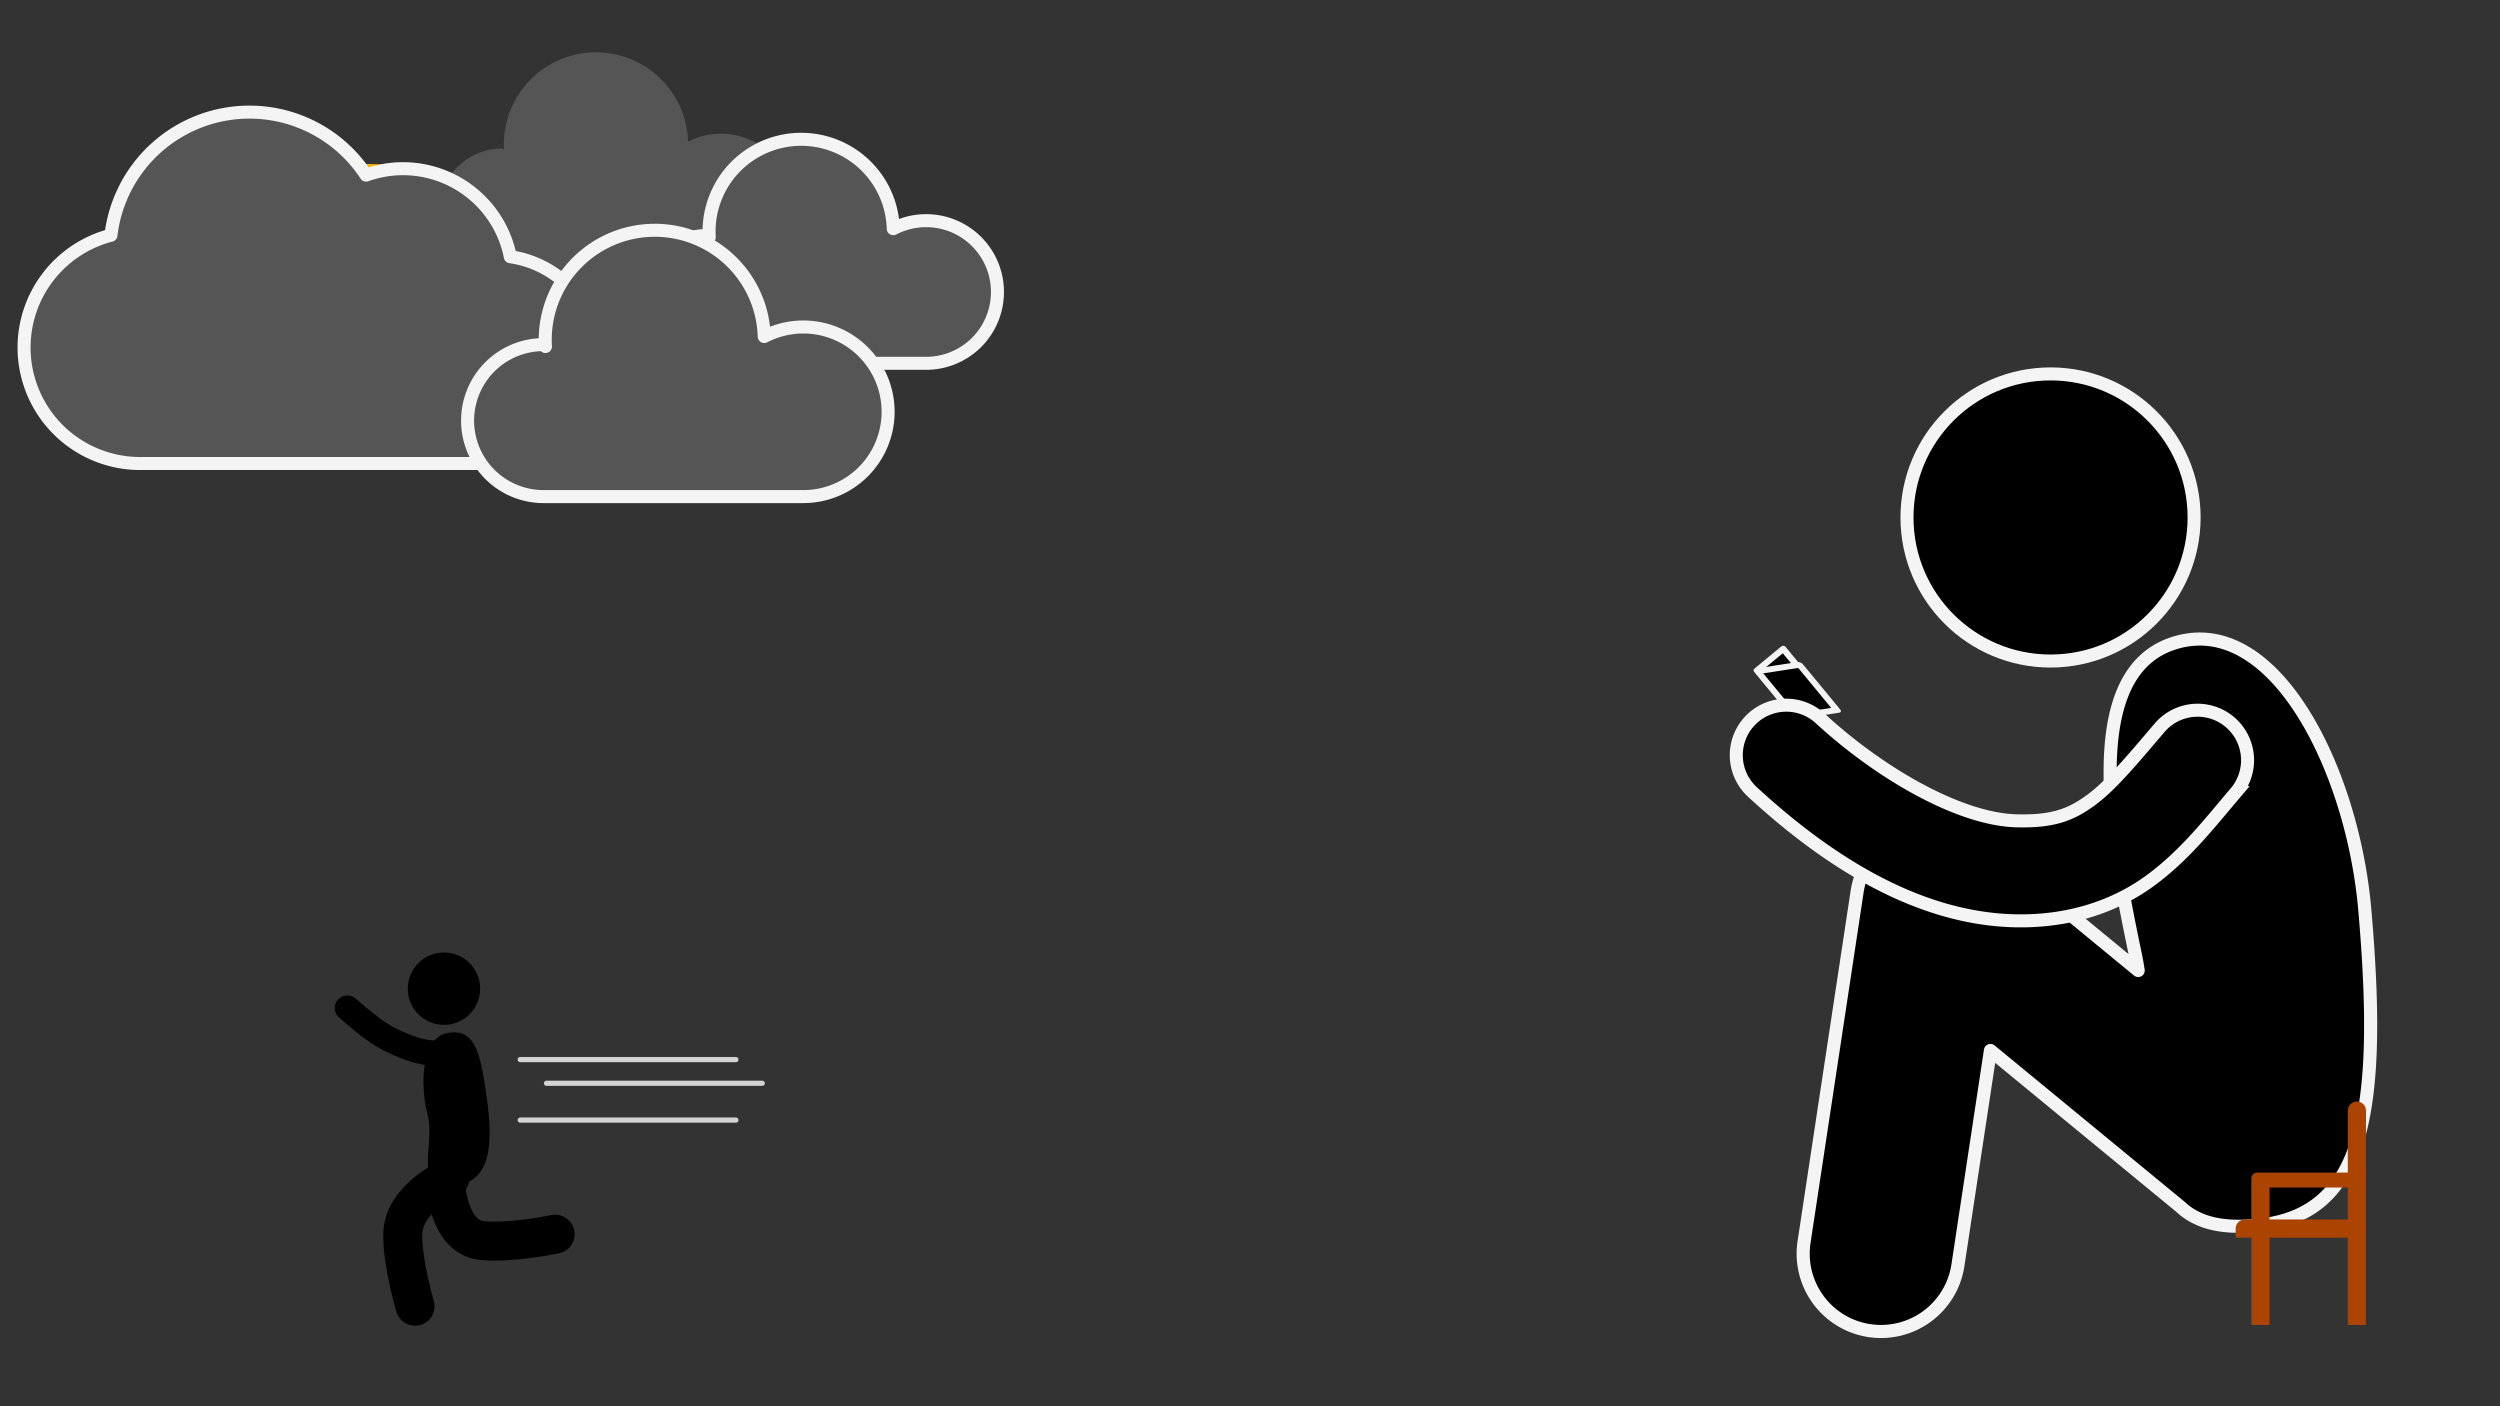 <?xml version="1.0" encoding="UTF-8" standalone="no"?>
<svg
   xmlns:dc="http://purl.org/dc/elements/1.1/"
   xmlns:cc="http://creativecommons.org/ns#"
   xmlns:rdf="http://www.w3.org/1999/02/22-rdf-syntax-ns#"
   xmlns:svg="http://www.w3.org/2000/svg"
   xmlns="http://www.w3.org/2000/svg"
   xmlns:sodipodi="http://sodipodi.sourceforge.net/DTD/sodipodi-0.dtd"
   xmlns:inkscape="http://www.inkscape.org/namespaces/inkscape"
   width="1920"
   height="1080"
   viewBox="0 0 508 285.75"
   version="1.1"
   id="svg8"
   inkscape:version="1.0 (4035a4fb49, 2020-05-01)"
   sodipodi:docname="HZH_GVR_run.svg"
   inkscape:export-filename="C:\Users\flori\OneDrive - Hoe Zit Het vzw\Visie\HZH_GVR_run.png"
   inkscape:export-xdpi="96"
   inkscape:export-ydpi="96">
  <rect x="0" y="0" width="508" height="285.75" fill="#333333" stroke="none"/>
  <defs
     id="defs2">
    <style
       id="style1695"
       type="text/css">
      @import url('https://fonts.googleapis.com/css?family=Quicksand:300');
     </style>
  </defs>
  <sodipodi:namedview
     id="base"
     pagecolor="#ffffff"
     bordercolor="#666666"
     borderopacity="1.0"
     inkscape:pageopacity="0.0"
     inkscape:pageshadow="2"
     inkscape:zoom="0.35"
     inkscape:cx="1033.7076"
     inkscape:cy="743.76937"
     inkscape:document-units="mm"
     inkscape:current-layer="layer1"
     inkscape:document-rotation="0"
     showgrid="false"
     inkscape:window-width="1537"
     inkscape:window-height="877"
     inkscape:window-x="55"
     inkscape:window-y="633"
     inkscape:window-maximized="1"
     inkscape:snap-global="false"
     inkscape:object-paths="true"
     showguides="true"
     inkscape:guide-bbox="true"
     inkscape:snap-intersection-paths="true"
     inkscape:snap-object-midpoints="true"
     units="px">
    <sodipodi:guide
       position="330.88,16.877"
       orientation="0,-1"
       id="guide4305" />
  </sodipodi:namedview>
  <g
     inkscape:label="Layer 1"
     inkscape:groupmode="layer"
     id="layer1"
     transform="translate(-4.725,71.881)">
    <g
       id="g2229"
       transform="matrix(3.646,0,0,3.646,189.284,-344.842)">
      <path
         id="path3656"
         style="color:#000000;font-style:normal;font-variant:normal;font-weight:normal;font-stretch:normal;font-size:medium;line-height:normal;font-family:sans-serif;font-variant-ligatures:normal;font-variant-position:normal;font-variant-caps:normal;font-variant-numeric:normal;font-variant-alternates:normal;font-variant-east-asian:normal;font-feature-settings:normal;font-variation-settings:normal;text-indent:0;text-align:start;text-decoration:none;text-decoration-line:none;text-decoration-style:solid;text-decoration-color:#000000;letter-spacing:normal;word-spacing:normal;text-transform:none;writing-mode:lr-tb;direction:ltr;text-orientation:mixed;dominant-baseline:auto;baseline-shift:baseline;text-anchor:start;white-space:normal;shape-padding:0;shape-margin:0;inline-size:0;clip-rule:nonzero;display:inline;overflow:visible;visibility:visible;opacity:1;isolation:auto;mix-blend-mode:normal;color-interpolation:sRGB;color-interpolation-filters:linearRGB;solid-color:#000000;solid-opacity:1;vector-effect:none;fill:#000000;fill-opacity:1;fill-rule:nonzero;stroke:#f4f4f4;stroke-width:10;stroke-linecap:round;stroke-linejoin:round;stroke-miterlimit:4;stroke-dasharray:none;stroke-dashoffset:0;stroke-opacity:1;paint-order:markers stroke fill;color-rendering:auto;image-rendering:auto;shape-rendering:auto;text-rendering:auto;enable-background:accumulate;stop-color:#000000;stop-opacity:1"
         d="m 1501.062,289.08 c -5.626,-0.051 -11.367,0.67 -17.207,2.234 -74.748,20.029 -52.158,145.295 -32.816,237.381 0.929,4.424 1.735,8.906 2.441,13.428 L 1335.375,444.957 a 59.411,59.411 0 0 0 -37.76,-13.51 59.411,59.411 0 0 0 -58.728,50.49 l -40.506,267.479 a 59.405,59.405 0 0 0 49.846,67.637 59.405,59.405 0 0 0 67.609,-49.846 l 24.842,-164.018 144.478,118.855 a 59.405,59.405 0 0 0 0.43,0.35 c 10.081,9.51 24.247,14.99 44.326,14.99 92.686,0 111.235,-74.492 96.522,-242.105 -8.558,-97.494 -58.983,-205.595 -125.371,-206.199 z"
         transform="matrix(0.073,0,0,0.073,-37.557,89.379)" />
      <circle
         transform="scale(-1,1)"
         r="8.001"
         cy="103.706"
         cx="-63.662"
         id="path17144"
         style="vector-effect:none;fill:#000000;fill-opacity:0.989;stroke:#f4f4f4;stroke-width:0.726;stroke-linecap:butt;stroke-linejoin:round;stroke-miterlimit:4;stroke-dasharray:none;stroke-dashoffset:0;stroke-opacity:1;paint-order:markers stroke fill" />
    </g>
    <g
       transform="matrix(-0.751,0.126,0.126,0.751,444.234,-8.678)"
       id="g1251-5-1-3-7"
       style="fill:#000000;stroke:none;stroke-width:1.716">
      <rect
         style="color:#000000;clip-rule:nonzero;display:inline;overflow:visible;visibility:visible;opacity:1;isolation:auto;mix-blend-mode:normal;color-interpolation:sRGB;color-interpolation-filters:linearRGB;solid-color:#000000;solid-opacity:1;fill:#000000;fill-opacity:1;fill-rule:evenodd;stroke:#f4f4f4;stroke-width:1.663;stroke-linecap:square;stroke-linejoin:round;stroke-miterlimit:4;stroke-dasharray:none;stroke-dashoffset:0;stroke-opacity:1;paint-order:markers stroke fill;color-rendering:auto;image-rendering:auto;shape-rendering:auto;text-rendering:auto;enable-background:accumulate"
         id="rect1246-5-3-3-1"
         width="8.998"
         height="8.83"
         x="135.538"
         y="5.056"
         transform="matrix(0.866,0.5,-0.5,0.866,0,0)" />
      <rect
         style="color:#000000;clip-rule:nonzero;display:inline;overflow:visible;visibility:visible;opacity:1;isolation:auto;mix-blend-mode:normal;color-interpolation:sRGB;color-interpolation-filters:linearRGB;solid-color:#000000;solid-opacity:1;fill:#000000;fill-opacity:1;fill-rule:evenodd;stroke:#f4f4f4;stroke-width:1.852;stroke-linecap:round;stroke-linejoin:round;stroke-miterlimit:4;stroke-dasharray:none;stroke-dashoffset:0;stroke-opacity:1;paint-order:markers stroke fill;color-rendering:auto;image-rendering:auto;shape-rendering:auto;text-rendering:auto;enable-background:accumulate"
         id="rect1229-6-0-0-1"
         width="15.669"
         height="11.294"
         x="-106.984"
         y="-168.225"
         transform="matrix(0.5,-0.866,-1,0.013,0,0)"
         ry="0" />
    </g>
    <path
       id="rect2088"
       style="fill:#aa4400;fill-opacity:1;stroke:none;stroke-width:2.646;stroke-linecap:round;stroke-linejoin:round;stroke-miterlimit:4;stroke-dasharray:none;stroke-dashoffset:37.799"
       d="m 483.645,151.942 c -1.024,0 -1.848,0.825 -1.848,1.848 v 12.604 h -18.423 c -0.573,0 -1.048,0.405 -1.157,0.945 h -0.024 v 0.235 0.668 7.677 h -1.339 c -1.024,0 -1.848,0.824 -1.848,1.848 v 1.848 h 1.848 0.395 0.944 v 17.744 h 3.696 v -17.744 h 15.907 v 17.744 h 3.696 v -19.593 -23.977 c 0,-1.024 -0.824,-1.848 -1.848,-1.848 z m -17.755,17.481 h 15.907 v 6.497 h -15.907 z" />
    <path
       inkscape:transform-center-y="10.475844"
       inkscape:transform-center-x="44.096129"
       id="path3577"
       d="m 455.723,73.459 a 10.156,10.156 0 0 0 -12.18,2.552 c -5.631,6.617 -9.888,11.726 -13.902,14.668 -4.014,2.941 -7.625,4.43 -15.144,4.232 C 402.806,94.603 386.616,85.185 374.58,74.1 a 10.156,10.156 0 0 0 -14.355,0.591 10.156,10.156 0 0 0 0.591,14.355 c 14.071,12.96 32.572,25.632 53.143,26.173 11.207,0.295 20.615,-2.975 27.688,-8.157 7.073,-5.183 11.974,-11.559 17.364,-17.892 a 10.156,10.156 0 0 0 -1.155,-14.314 10.156,10.156 0 0 0 -2.134,-1.397 z"
       style="color:#000000;font-style:normal;font-variant:normal;font-weight:normal;font-stretch:normal;font-size:medium;line-height:normal;font-family:sans-serif;font-variant-ligatures:normal;font-variant-position:normal;font-variant-caps:normal;font-variant-numeric:normal;font-variant-alternates:normal;font-variant-east-asian:normal;font-feature-settings:normal;font-variation-settings:normal;text-indent:0;text-align:start;text-decoration:none;text-decoration-line:none;text-decoration-style:solid;text-decoration-color:#000000;letter-spacing:normal;word-spacing:normal;text-transform:none;writing-mode:lr-tb;direction:ltr;text-orientation:mixed;dominant-baseline:auto;baseline-shift:baseline;text-anchor:start;white-space:normal;shape-padding:0;shape-margin:0;inline-size:0;clip-rule:nonzero;display:inline;overflow:visible;visibility:visible;opacity:1;isolation:auto;mix-blend-mode:normal;color-interpolation:sRGB;color-interpolation-filters:linearRGB;solid-color:#000000;solid-opacity:1;vector-effect:none;fill:#000000;fill-opacity:1;fill-rule:nonzero;stroke:#f4f4f4;stroke-width:2.646;stroke-linecap:round;stroke-linejoin:miter;stroke-miterlimit:4;stroke-dasharray:none;stroke-dashoffset:0;stroke-opacity:1;paint-order:stroke fill markers;color-rendering:auto;image-rendering:auto;shape-rendering:auto;text-rendering:auto;enable-background:accumulate;stop-color:#000000;stop-opacity:1" />
    <path
       style="vector-effect:none;fill:none;fill-opacity:1;stroke:#000000;stroke-width:7.921;stroke-linecap:round;stroke-linejoin:round;stroke-miterlimit:4;stroke-dasharray:none;stroke-dashoffset:0;stroke-opacity:1"
       d="m 96.195,167.382 c 0,0 -9.526,4.274 -9.633,11.477 -0.09,6.066 2.503,14.68 2.503,14.68"
       id="path17142-5"
       inkscape:connector-curvature="0"
       sodipodi:nodetypes="csc"
       inkscape:transform-center-x="5.398487"
       inkscape:transform-center-y="12.565739" />
    <path
       style="vector-effect:none;fill:#000000;fill-opacity:1;stroke:none;stroke-width:0.609;stroke-linecap:round;stroke-linejoin:miter;stroke-miterlimit:4;stroke-dasharray:none;stroke-dashoffset:0;stroke-opacity:1"
       d="m 95.77,137.998 c -5.47,0.888 -5.753,10.635 -4.144,16.699 1.609,6.064 -3.185,14.828 5.024,14.357 8.209,-0.471 8.229,-9.024 6.953,-18.083 -1.276,-9.059 -2.363,-13.86 -7.833,-12.973 z"
       id="path17140-3"
       inkscape:connector-curvature="0"
       sodipodi:nodetypes="zzzzz"
       inkscape:transform-center-x="-2.1873155"
       inkscape:transform-center-y="-12.697339" />
    <circle
       style="vector-effect:none;fill:#000000;fill-opacity:0.989;stroke:none;stroke-width:7.921;stroke-linecap:butt;stroke-linejoin:round;stroke-miterlimit:4;stroke-dasharray:none;stroke-dashoffset:0;stroke-opacity:1;paint-order:fill markers stroke"
       id="path17144-6"
       cx="-69.421"
       cy="144.315"
       r="7.351"
       transform="matrix(-0.983,0.185,0.185,0.983,0,0)" />
    <path
       sodipodi:nodetypes="csc"
       inkscape:connector-curvature="0"
       id="path17142-5-51"
       d="m 95.181,167.92 c 0,0 0.336,11.586 7.506,12.279 6.038,0.584 14.836,-1.298 14.836,-1.298"
       style="vector-effect:none;fill:none;fill-opacity:1;stroke:#000000;stroke-width:7.921;stroke-linecap:round;stroke-linejoin:round;stroke-miterlimit:4;stroke-dasharray:none;stroke-dashoffset:0;stroke-opacity:1"
       inkscape:transform-center-x="-11.366179"
       inkscape:transform-center-y="9.3526818" />
    <path
       inkscape:transform-center-y="-5.5500298"
       inkscape:transform-center-x="9.833241"
       sodipodi:nodetypes="csc"
       inkscape:connector-curvature="0"
       id="path17138-6-47"
       d="m 98.584,141.613 c -5.238,1.048 -8.498,0.476 -12.671,-1.349 -3.067,-1.341 -5.087,-2.463 -10.607,-7.314"
       style="vector-effect:none;fill:none;fill-opacity:1;stroke:#000000;stroke-width:5.118;stroke-linecap:round;stroke-linejoin:miter;stroke-miterlimit:4;stroke-dasharray:none;stroke-dashoffset:0;stroke-opacity:1" />
    <path
       style="fill:none;stroke:#d3d3d3;stroke-width:1.058;stroke-linecap:round;stroke-linejoin:miter;stroke-miterlimit:4;stroke-dasharray:none;stroke-opacity:1"
       d="m 110.433,143.426 h 43.832"
       id="path2396" />
    <path
       id="path2396-3"
       d="m 115.778,148.237 h 43.832"
       style="fill:none;stroke:#d3d3d3;stroke-width:1.058;stroke-linecap:round;stroke-linejoin:miter;stroke-miterlimit:4;stroke-dasharray:none;stroke-opacity:1" />
    <path
       style="fill:none;stroke:#d3d3d3;stroke-width:1.058;stroke-linecap:round;stroke-linejoin:miter;stroke-miterlimit:4;stroke-dasharray:none;stroke-opacity:1"
       d="m 110.433,155.721 h 43.832"
       id="path2396-3-0" />
    <path
       d="m 125.829,-61.255 a 18.719,18.719 0 0 0 -18.718,18.718 18.719,18.719 0 0 0 0.035,1.146 12.988,12.988 0 0 0 -0.321,-0.321 12.988,12.988 0 0 0 -12.988,12.988 12.988,12.988 0 0 0 12.988,12.988 h 44.358 0.036 a 14.493,14.493 0 0 0 14.493,-14.493 14.493,14.493 0 0 0 -14.493,-14.494 14.493,14.493 0 0 0 -6.679,1.632 18.719,18.719 0 0 0 -18.71,-18.163 z"
       style="fill:#555555;stroke:none;stroke-width:2.646;stroke-linecap:round;stroke-linejoin:round;stroke-dashoffset:37.799;paint-order:markers stroke fill;stroke-miterlimit:4;stroke-dasharray:none"
       id="path1556-5-8-9" />
    <path
       id="path1556-5-8"
       style="fill:#555555;stroke:#f4f4f4;stroke-width:2.646;stroke-linecap:round;stroke-linejoin:round;stroke-dashoffset:37.799;paint-order:markers stroke fill;stroke-miterlimit:4;stroke-dasharray:none"
       d="m 167.526,-43.575 a 18.719,18.719 0 0 0 -18.718,18.718 18.719,18.719 0 0 0 0.035,1.146 12.988,12.988 0 0 0 -0.321,-0.321 12.988,12.988 0 0 0 -12.988,12.988 12.988,12.988 0 0 0 12.988,12.988 h 44.358 0.036 a 14.493,14.493 0 0 0 14.493,-14.493 14.493,14.493 0 0 0 -14.493,-14.494 14.493,14.493 0 0 0 -6.679,1.632 18.719,18.719 0 0 0 -18.71,-18.163 z" />
    <circle
       style="fill:#ffb700;fill-opacity:1;stroke:none;stroke-width:3.031;stroke-linecap:round;stroke-linejoin:round;stroke-dashoffset:37.799"
       id="path1758-0"
       cx="79.922"
       cy="-15.467"
       r="23.08" />
    <path
       id="path1556"
       style="fill:#555555;stroke:#f4f4f4;stroke-width:2.646;stroke-linecap:round;stroke-linejoin:round;stroke-dashoffset:37.799;paint-order:markers stroke fill;stroke-miterlimit:4;stroke-dasharray:none"
       d="M 55.335,-49.099 A 28.337,28.337 0 0 0 27.272,-24.08 23.569,23.569 0 0 0 9.617,-1.265 23.569,23.569 0 0 0 33.186,22.303 H 105.377 A 21.12,21.12 0 0 0 126.497,1.183 21.12,21.12 0 0 0 108.422,-19.716 22.233,22.233 0 0 0 86.619,-37.603 a 22.233,22.233 0 0 0 -7.506,1.306 28.337,28.337 0 0 0 -23.699,-12.802 28.337,28.337 0 0 0 -0.078,0 z" />
    <path
       id="path1556-5"
       style="fill:#555555;stroke:#f4f4f4;stroke-width:2.646;stroke-linecap:round;stroke-linejoin:round;stroke-dashoffset:37.799;paint-order:markers stroke fill;stroke-miterlimit:4;stroke-dasharray:none"
       d="m 137.771,-25.089 a 22.254,22.254 0 0 0 -22.254,22.254 22.254,22.254 0 0 0 0.042,1.362 15.441,15.441 0 0 0 -0.381,-0.381 15.441,15.441 0 0 0 -15.44,15.441 15.441,15.441 0 0 0 15.44,15.44 h 52.779 a 17.231,17.231 0 0 0 17.232,-17.231 17.231,17.231 0 0 0 -17.232,-17.232 17.231,17.231 0 0 0 -7.941,1.94 22.254,22.254 0 0 0 -22.244,-21.595 z" />
  </g>
</svg>
